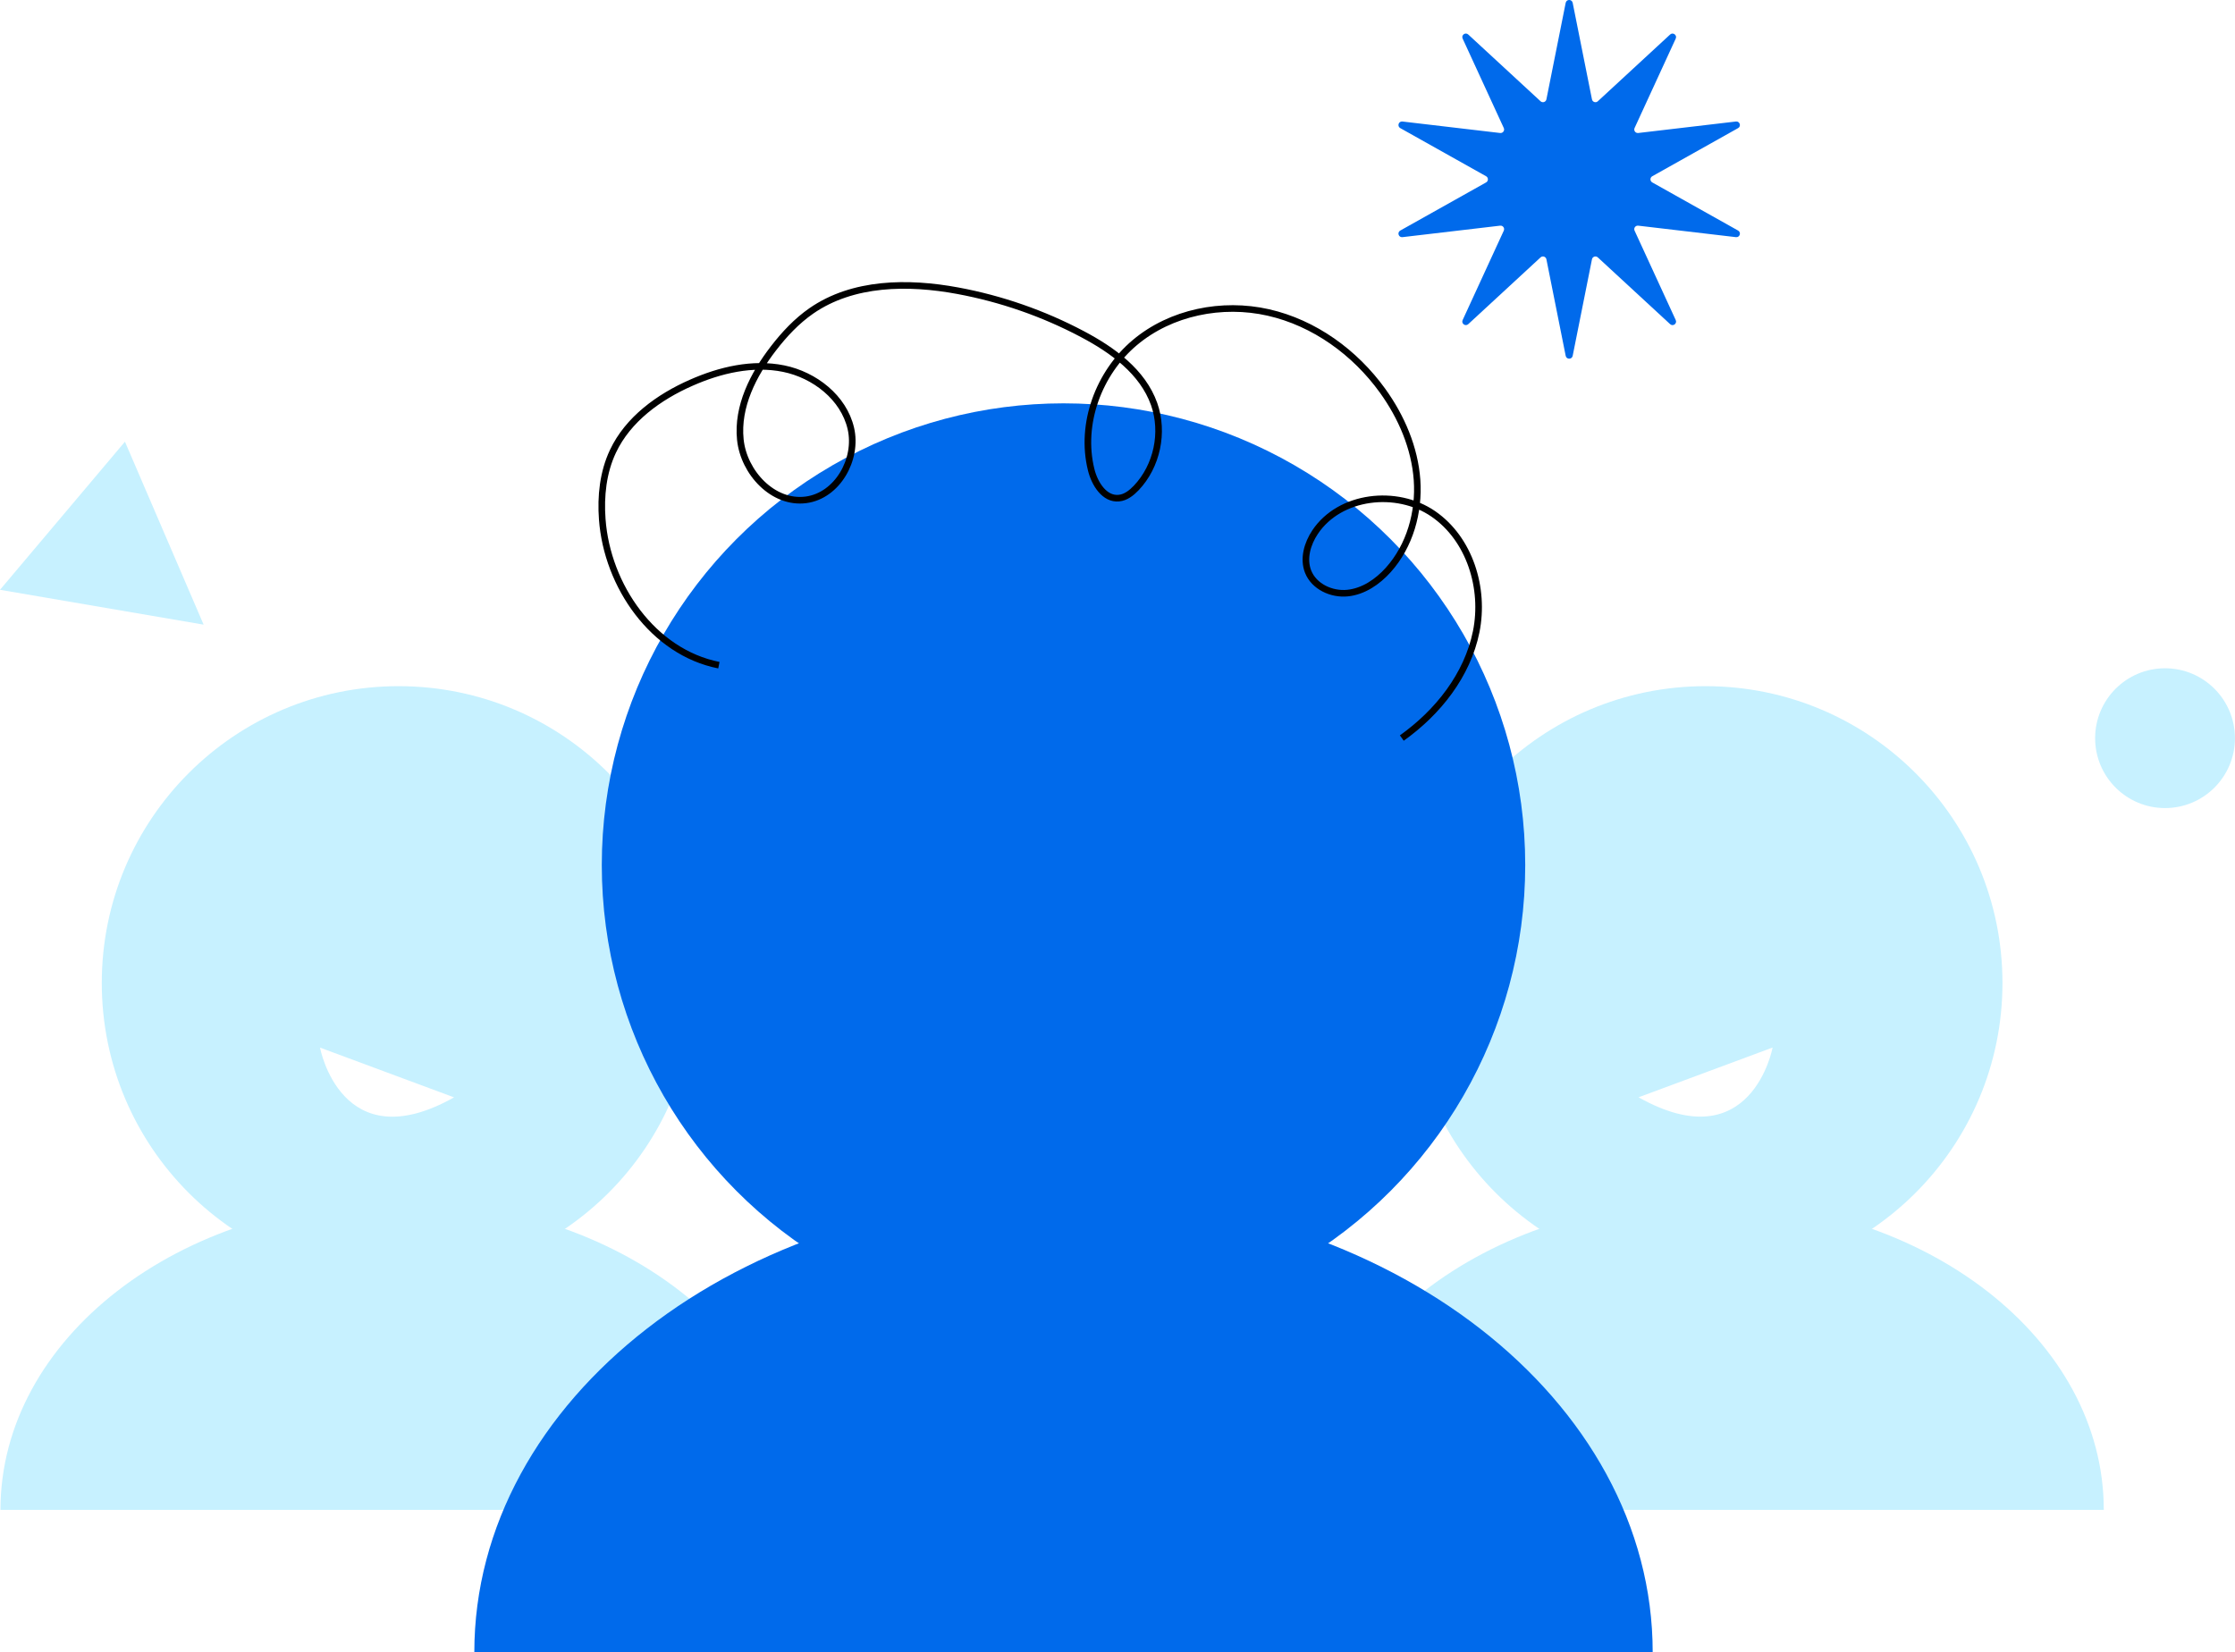 <?xml version="1.0" encoding="UTF-8"?>
<svg id="Calque_2" data-name="Calque 2" xmlns="http://www.w3.org/2000/svg" viewBox="0 0 338.6 250.33">
  <defs>
    <style>
      .cls-1 {
        fill: none;
        stroke: #000;
        stroke-miterlimit: 10;
      }

      .cls-2 {
        fill: #c7f1ff;
      }

      .cls-2, .cls-3 {
        stroke-width: 0px;
      }

      .cls-3 {
        fill: #006aeb;
      }
    </style>
  </defs>
  <g id="Calque_1-2" data-name="Calque 1">
    <g>
      <path class="cls-2" d="m198.08,228.76c0-25.88,27-46.85,60.32-46.85s60.32,20.98,60.32,46.85"/>
      <path class="cls-2" d="m258.4,103.96c-24.83,0-44.97,20.13-44.97,44.97s20.13,44.97,44.97,44.97,44.97-20.13,44.97-44.97-20.13-44.97-44.97-44.97Zm-10.16,62.29l20.31-7.54s-3.19,17.16-20.31,7.54Z"/>
    </g>
    <g>
      <path class="cls-2" d="m.07,228.76c0-25.88,27-46.85,60.32-46.85s60.32,20.98,60.32,46.85"/>
      <path class="cls-2" d="m60.39,103.96c-24.83,0-44.97,20.13-44.97,44.97s20.13,44.97,44.97,44.97,44.97-20.13,44.97-44.97-20.13-44.97-44.97-44.97Zm-11.91,54.76l20.31,7.54c-17.12,9.62-20.31-7.54-20.31-7.54Z"/>
    </g>
    <circle class="cls-3" cx="161.12" cy="131.06" r="69.95"/>
    <path class="cls-3" d="m71.86,250.33c0-38.29,39.96-69.33,89.26-69.33s89.26,31.04,89.26,69.33"/>
    <path class="cls-1" d="m108.91,100.78c-9.95-1.96-16.93-12-17.67-22.11-.26-3.5.12-7.11,1.62-10.29,2.29-4.86,6.95-8.23,11.86-10.39,4.39-1.94,9.3-3.09,14-2.14,4.7.96,9.09,4.38,10.18,9.05s-2.03,10.2-6.79,10.83c-4.98.66-9.44-4.13-9.95-9.13-.51-5,1.95-9.84,5.02-13.82,1.65-2.14,3.52-4.14,5.74-5.68,6.31-4.37,14.66-4.45,22.2-3.05,6.57,1.22,12.95,3.44,18.86,6.57,4.58,2.42,9.13,5.71,10.87,10.6,1.52,4.3.43,9.41-2.71,12.71-.72.75-1.59,1.44-2.62,1.54-2.19.22-3.69-2.18-4.21-4.31-1.72-6.94,1.15-14.66,6.62-19.26s13.23-6.14,20.21-4.56,13.14,6.06,17.32,11.86c2.86,3.97,4.87,8.65,5.22,13.53.34,4.88-1.09,9.98-4.36,13.62-1.62,1.8-3.77,3.27-6.18,3.51s-5.06-.98-5.96-3.24c-.78-1.97-.12-4.25,1.06-6.01,3.74-5.58,12.36-6.56,17.89-2.76s7.84,11.28,6.51,17.86c-1.33,6.58-5.8,12.22-11.27,16.11"/>
    <polygon class="cls-2" points="18.93 66.92 0 89.36 30.85 94.64 18.93 66.92"/>
    <circle class="cls-2" cx="328" cy="111.84" r="10.59"/>
    <path class="cls-3" d="m238.26.43l2.92,14.62c.08.41.58.58.89.29l10.95-10.11c.43-.4,1.1.09.85.62l-6.23,13.54c-.18.38.13.81.55.76l14.8-1.74c.59-.07.84.72.33,1l-13,7.29c-.37.21-.37.73,0,.94l13,7.29c.51.29.26,1.07-.33,1l-14.8-1.74c-.42-.05-.73.38-.55.76l6.23,13.54c.25.54-.42,1.02-.85.62l-10.95-10.11c-.31-.29-.81-.12-.89.29l-2.92,14.62c-.12.58-.94.58-1.06,0l-2.92-14.62c-.08-.41-.58-.58-.89-.29l-10.95,10.11c-.43.4-1.1-.09-.85-.62l6.23-13.54c.18-.38-.13-.81-.55-.76l-14.8,1.74c-.59.07-.84-.72-.33-1l13-7.29c.37-.21.37-.73,0-.94l-13-7.29c-.51-.29-.26-1.07.33-1l14.8,1.74c.42.05.73-.38.55-.76l-6.23-13.54c-.25-.54.42-1.02.85-.62l10.95,10.11c.31.29.81.12.89-.29l2.92-14.62c.12-.58.94-.58,1.06,0Z"/>
  </g>
</svg>